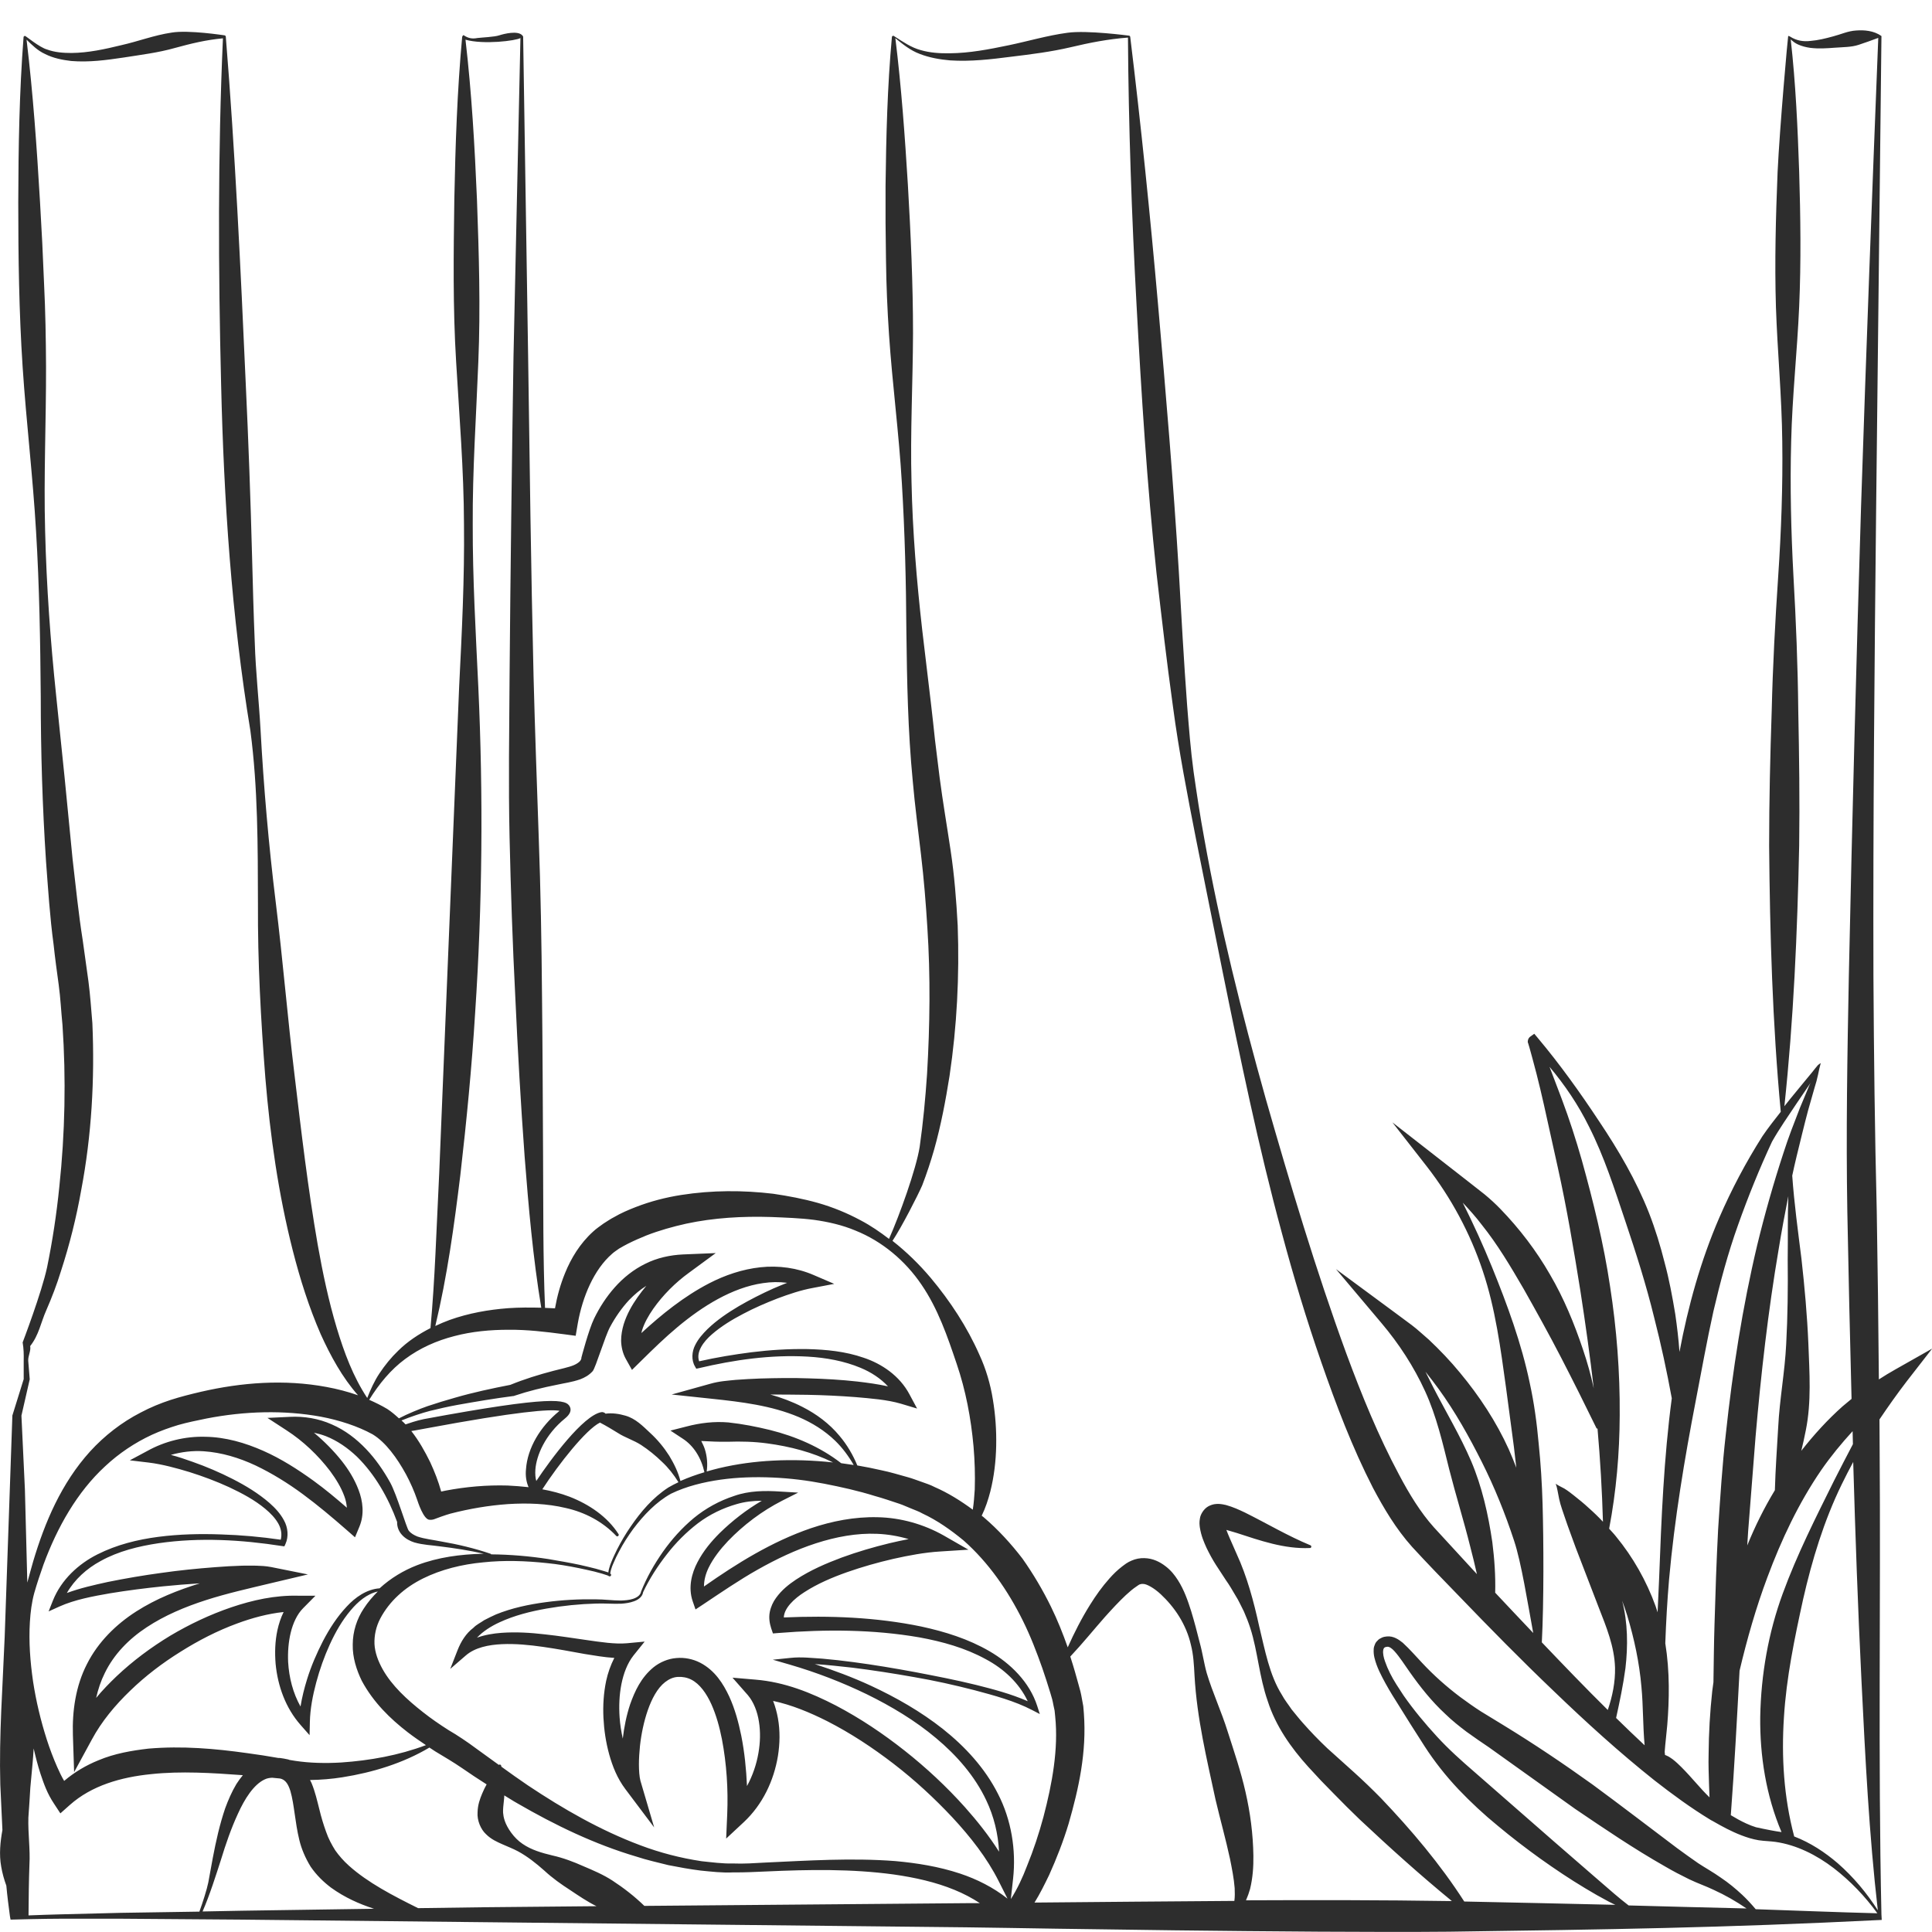 <?xml version="1.0" encoding="utf-8"?>
<!-- Generator: Adobe Illustrator 24.1.2, SVG Export Plug-In . SVG Version: 6.00 Build 0)  -->
<svg version="1.1" id="Layer_1" xmlns="http://www.w3.org/2000/svg" xmlns:xlink="http://www.w3.org/1999/xlink" x="0px" y="0px"
	 viewBox="0 0 128 128" style="enable-background:new 0 0 128 128;" xml:space="preserve">
<style type="text/css">
	.st0{fill:#2D2D2D;}
</style>
<path class="st0" d="M124.48,91.39c-0.03-3.71-0.08-7.42-0.14-11.13c-0.13-5.18-0.19-10.35-0.22-15.54
	c-0.03-10.37,0.07-20.75,0.18-31.12c0,0,0.35-31.14,0.35-31.14c0-0.04,0.01-0.06-0.01-0.08c-0.5-0.35-1.13-0.4-1.66-0.36
	c-0.55,0.03-1.02,0.26-1.53,0.39c-0.51,0.14-1,0.26-1.49,0.3c-0.48,0.06-0.93-0.01-1.37-0.29c0,0-0.03-0.02-0.04-0.02
	c-0.01,0-0.01-0.01-0.02-0.01c-0.02-0.01-0.05-0.01-0.06,0.01c-0.02,0.02-0.56,6.03-0.7,9c-0.12,2.97-0.2,5.95-0.11,8.93
	c0.1,2.98,0.39,5.95,0.42,8.93c0.04,2.98-0.07,5.95-0.27,8.92c-0.2,2.97-0.36,5.95-0.43,8.92c-0.1,2.97-0.17,5.95-0.17,8.93
	c0.05,5.87,0.22,11.75,0.77,17.63c-0.41,0.52-0.82,1.04-1.21,1.61c-1.11,1.75-2.05,3.53-2.87,5.42c-1.23,2.85-2.06,5.85-2.63,8.88
	c-0.06-0.84-0.16-1.68-0.28-2.51c-0.19-1.14-0.4-2.28-0.7-3.39c-0.28-1.12-0.62-2.23-1.04-3.31c-0.85-2.16-2.03-4.17-3.31-6.08
	c-1.27-1.92-2.6-3.78-4.08-5.54l-0.21-0.25l-0.28,0.2c-0.05,0.04-0.12,0.12-0.14,0.23c-0.03,0.09,0.01,0.22,0.01,0.19l0.01,0.02
	l0.01,0.04l0.02,0.07l0.04,0.13l0.07,0.25l0.14,0.51l0.27,1.02c0.17,0.68,0.34,1.37,0.49,2.05l0.91,4.11
	c0.61,2.74,1.07,5.5,1.51,8.25c0.33,2.13,0.63,4.27,0.88,6.42c-0.19-0.88-0.43-1.74-0.72-2.59c-0.57-1.7-1.26-3.38-2.18-4.95
	c-0.9-1.57-2.02-3.04-3.3-4.36c-0.32-0.33-0.66-0.64-1.02-0.94l-1.07-0.84l-2.09-1.63l-2.96-2.31l2.28,2.92
	c1.61,2.07,2.88,4.43,3.71,6.93c0.84,2.51,1.18,5.14,1.54,7.74l0.52,3.91l0.16,1.38c-0.16-0.41-0.32-0.82-0.5-1.22
	c-0.83-1.83-1.95-3.53-3.23-5.07c-0.64-0.78-1.33-1.5-2.06-2.19c-0.38-0.32-0.74-0.67-1.14-0.97l-1.2-0.89l-3.82-2.82l3.01,3.57
	c1.16,1.37,2.15,2.89,2.9,4.53c0.75,1.64,1.16,3.42,1.59,5.15c0.44,1.73,0.97,3.42,1.4,5.15c0.16,0.6,0.3,1.2,0.44,1.81L95,101.19
	c-0.89-0.99-1.64-2.22-2.31-3.49c-1.36-2.54-2.47-5.26-3.49-8.02c-2.02-5.52-3.71-11.19-5.34-16.88c-1.6-5.7-3.04-11.45-4.08-17.28
	c-0.27-1.45-0.49-2.92-0.7-4.38c-0.2-1.46-0.31-2.93-0.43-4.41c-0.22-2.95-0.38-5.91-0.55-8.87c-0.36-5.91-0.86-11.82-1.38-17.72
	c-0.52-5.9-1.12-11.8-1.84-17.7c-0.01-0.05-0.05-0.08-0.09-0.08c-0.03,0-2.76-0.37-4.06-0.19c-1.34,0.18-2.61,0.56-3.91,0.83
	c-1.3,0.27-2.59,0.52-3.9,0.53c-0.65,0.01-1.3-0.03-1.92-0.21c-0.63-0.17-1.16-0.54-1.74-0.91c-0.01-0.01-0.04-0.03-0.07-0.04
	c-0.05,0-0.1,0.03-0.1,0.09c-0.3,3.29-0.38,6.57-0.42,9.86c-0.01,1.64,0,3.28,0.03,4.93c0.02,1.64,0.09,3.28,0.2,4.92
	c0.22,3.28,0.66,6.55,0.85,9.82c0.2,3.28,0.28,6.56,0.3,9.85c0.04,3.29,0.1,6.58,0.42,9.88c0.14,1.64,0.37,3.33,0.55,4.91
	c0.19,1.6,0.32,3.21,0.42,4.82c0.21,3.22,0.17,6.46-0.02,9.7c-0.11,1.62-0.26,3.23-0.49,4.84c-0.24,1.49-1.33,4.51-2.03,6.09
	c-0.59-0.45-1.21-0.88-1.88-1.23c-0.89-0.48-1.84-0.87-2.82-1.15c-0.99-0.28-1.96-0.46-2.97-0.61c-2-0.24-4.06-0.24-6.1,0.08
	c-1.02,0.16-2.03,0.42-3.01,0.8c-0.49,0.19-0.98,0.4-1.44,0.67c-0.24,0.12-0.46,0.28-0.69,0.42c-0.23,0.17-0.49,0.34-0.7,0.54
	c-0.87,0.79-1.46,1.77-1.86,2.76c-0.31,0.76-0.52,1.53-0.66,2.32c-0.22-0.01-0.44-0.02-0.66-0.03c-0.14-3.35-0.11-6.7-0.13-10.05
	c-0.02-3.53-0.03-7.06-0.07-10.59c-0.03-3.53-0.09-7.06-0.22-10.6c-0.12-3.52-0.25-7.04-0.34-10.58
	c-0.17-7.06-0.26-14.13-0.36-21.19l-0.33-21.2c0-0.04-0.06-0.1-0.06-0.1c-0.3-0.33-1.21-0.1-1.52,0c-0.32,0.11-1.15,0.14-1.46,0.18
	c-0.31,0.06-0.58,0.03-0.89-0.18c-0.02-0.01-0.04-0.01-0.05,0c-0.01,0.01-0.05,0.07-0.06,0.1c-0.33,3.59-0.45,7.18-0.52,10.77
	c-0.05,3.59-0.1,7.18,0.12,10.76c0.21,3.59,0.51,7.17,0.52,10.76c0.04,3.59-0.14,7.18-0.32,10.76l-0.88,21.47l-0.44,10.74
	l-0.25,5.37c-0.08,1.64-0.18,3.29-0.33,4.92c-0.78,0.4-1.51,0.88-2.13,1.49c-0.48,0.46-0.89,0.97-1.25,1.51
	c-0.34,0.51-0.59,1.07-0.81,1.63c-0.94-1.42-1.53-3.02-2.02-4.64c-0.54-1.8-0.93-3.65-1.26-5.51c-0.65-3.73-1.09-7.5-1.54-11.28
	c-0.46-3.78-0.77-7.59-1.24-11.4c-0.47-3.81-0.8-7.63-1.01-11.47c-0.11-1.94-0.32-3.81-0.38-5.73c-0.08-1.91-0.13-3.82-0.18-5.73
	c-0.1-3.82-0.24-7.65-0.42-11.47c-0.34-7.65-0.7-15.3-1.32-22.96c0-0.05-0.04-0.08-0.09-0.09c-0.02,0-2.39-0.37-3.5-0.18
	c-1.15,0.17-2.21,0.58-3.32,0.83c-1.11,0.27-2.2,0.51-3.31,0.52c-0.55,0-1.11-0.04-1.62-0.23C2.61,3.14,1.71,2.38,1.66,2.38
	c-0.05,0-0.1,0.03-0.1,0.09C1.28,6.11,1.22,9.76,1.21,13.4c0,3.64,0.05,7.28,0.29,10.92c0.24,3.64,0.68,7.26,0.89,10.9
	c0.22,3.63,0.28,7.27,0.31,10.92c0,3.65,0.11,7.29,0.35,10.94c0.14,1.83,0.25,3.65,0.5,5.49c0.1,0.94,0.22,1.8,0.34,2.68
	c0.12,0.88,0.16,1.77,0.25,2.66c0.24,3.56,0.17,7.15-0.21,10.72c-0.18,1.79-0.45,3.57-0.81,5.33c-0.36,1.68-1.62,4.98-1.62,4.98
	c0.07,0.4,0.08,0.8,0.07,1.21l0,1.22l-0.75,2.41l-0.17,4.89l-0.34,9.78c-0.13,3.26-0.38,6.52-0.29,9.78c0.05,1,0.09,2.01,0.14,3.01
	c-0.14,0.79-0.23,1.61-0.08,2.43c0.07,0.42,0.19,0.85,0.34,1.26c0.06,0.68,0.15,1.36,0.24,2.04c0.02,0.12,0.04,0.21,0.04,0.21
	c0.21-0.01,2.36-0.06,3.33-0.06l4,0l8,0.06l16,0.17l31.99,0.34c0.92,0.01,1.84,0.03,2.76,0.04c0,0,19.64,0.34,29.23,0.25
	c10.66-0.15,17.99-0.25,28.66-0.78c0,0-0.01-0.14-0.02-0.36c-0.23-10.33-0.04-20.68-0.12-31.02c0-0.59-0.01-1.18-0.01-1.78
	c0.58-0.86,1.18-1.71,1.81-2.53l1.68-2.16l0,0l0,0l-2.44,1.38C125.19,90.94,124.84,91.16,124.48,91.39z M119.2,56.02
	c0.04-2.97,0-5.95-0.06-8.93c-0.03-2.98-0.15-5.95-0.32-8.93c-0.16-2.98-0.23-5.95-0.15-8.93c0.07-2.97,0.4-5.95,0.53-8.92
	c0.13-2.97,0.09-5.95,0-8.93c-0.1-2.92-0.23-5.84-0.56-8.77c0.14,0.13,0.29,0.25,0.47,0.33c0.26,0.12,0.54,0.19,0.82,0.23
	c0.56,0.07,1.11,0.03,1.64-0.01c0.53-0.04,1.09-0.03,1.57-0.19c0.44-0.14,0.83-0.29,1.3-0.46c-0.41,10.34-0.8,20.69-1.14,31.04
	c-0.32,10.37-0.59,20.75-0.81,31.13c-0.1,5.19-0.19,10.39-0.1,15.59c0.08,4.14,0.17,8.27,0.28,12.41c-0.2,0.16-0.39,0.32-0.59,0.49
	c-1,0.89-1.91,1.89-2.74,2.95c0.11-0.45,0.21-0.9,0.3-1.36c0.38-1.89,0.24-3.82,0.17-5.72c-0.08-1.9-0.25-3.78-0.46-5.65
	c-0.23-1.84-0.48-3.66-0.61-5.5c0.09-0.43,0.19-0.86,0.29-1.28c0.25-1.01,0.49-2.03,0.76-3.04l0.43-1.51
	c0.09-0.27,0.17-0.58,0.23-0.86c0.06-0.28,0.11-0.53,0.18-0.77c-0.05,0.04-0.13,0.08-0.2,0.15c-0.07,0.08-0.11,0.14-0.15,0.18
	l-0.23,0.29l-0.48,0.58l-0.96,1.17c-0.13,0.16-0.26,0.33-0.39,0.49C118.83,67.55,119.08,61.79,119.2,56.02z M118.03,121.38
	c-0.24-0.03-0.49-0.08-0.72-0.12c-0.32-0.06-0.65-0.13-0.97-0.2c-0.22-0.07-0.44-0.15-0.65-0.25c-0.35-0.16-0.69-0.35-1.02-0.55
	c0.24-3.19,0.41-6.39,0.58-9.57c0.5-2.11,1.09-4.18,1.84-6.18c0.93-2.5,2.07-4.92,3.57-7.11c0.63-0.91,1.33-1.76,2.08-2.58
	c0.01,0.29,0.01,0.57,0.02,0.86c-0.42,0.8-0.84,1.61-1.25,2.42c-1.21,2.44-2.45,4.88-3.4,7.48c-0.95,2.59-1.44,5.37-1.49,8.16
	C116.59,116.33,117.01,118.98,118.03,121.38z M115.76,102.39c0.02-0.31,0.04-0.63,0.06-0.95l0.49-6.25
	c0.36-4.16,0.83-8.31,1.53-12.42c0.19-1.18,0.41-2.35,0.64-3.52c-0.05,1.41-0.02,2.81-0.04,4.21c0.02,1.87,0,3.74-0.1,5.59
	c-0.09,1.85-0.44,3.67-0.53,5.5c-0.08,1.38-0.18,2.76-0.22,4.18C116.88,99.9,116.27,101.13,115.76,102.39z M112.36,92.74
	c0.38-1.97,0.73-3.93,1.16-5.87c0.45-1.93,0.96-3.84,1.63-5.71c0.66-1.86,1.42-3.74,2.25-5.52c0.48-0.85,1.06-1.68,1.62-2.52
	l0.85-1.25l0.08-0.13c-0.03,0.06-0.06,0.13-0.09,0.2l-0.61,1.46c-0.38,0.98-0.77,1.97-1.09,2.98c-0.66,2.01-1.24,4.05-1.74,6.11
	c-0.98,4.12-1.63,8.32-2.08,12.52c-0.24,2.1-0.37,4.21-0.51,6.31c-0.11,2.11-0.18,4.21-0.24,6.32c-0.04,1.27-0.05,2.54-0.07,3.81
	c-0.02,0.2-0.06,0.39-0.08,0.59c-0.15,1.39-0.23,2.78-0.24,4.17c-0.02,0.69,0.01,1.39,0.03,2.08l0.03,0.79
	c-0.3-0.29-0.6-0.62-0.89-0.95c-0.31-0.35-0.63-0.71-0.98-1.06c-0.18-0.18-0.36-0.35-0.58-0.52c-0.12-0.08-0.23-0.17-0.4-0.24
	c-0.03-0.01-0.06-0.02-0.1-0.04l-0.02-0.21c0.04-0.58,0.12-1.17,0.17-1.77c0.07-0.85,0.11-1.73,0.1-2.61
	c-0.01-0.93-0.08-1.88-0.23-2.81c0.05-1.41,0.13-2.82,0.25-4.23C110.94,100.64,111.6,96.67,112.36,92.74z M104.8,76.87
	c-0.39-1.37-0.83-2.73-1.33-4.06l-0.76-2l-0.05-0.13c1.02,1.21,1.91,2.53,2.61,3.95c1.02,2.01,1.7,4.16,2.41,6.27
	c0.71,2.11,1.39,4.24,1.92,6.42c0.45,1.75,0.83,3.52,1.16,5.32c-0.53,3.98-0.69,7.99-0.84,11.97l-0.1,2.21
	c-0.04-0.13-0.08-0.26-0.13-0.4c-0.61-1.69-1.51-3.27-2.63-4.63c-0.14-0.18-0.3-0.34-0.45-0.51c0.47-2.47,0.69-4.99,0.7-7.51
	c0.02-2.86-0.2-5.72-0.64-8.55C106.25,82.39,105.56,79.61,104.8,76.87z M107.47,106.05c0.12,0.33,0.24,0.66,0.34,0.99
	c0.46,1.53,0.8,3.1,0.94,4.73c0.12,1.25,0.09,2.52,0.21,3.86c-0.64-0.6-1.27-1.2-1.89-1.81c0.24-1.09,0.47-2.18,0.62-3.3
	C107.86,109.06,107.85,107.5,107.47,106.05z M98.85,83.95c-0.59-1.45-1.24-2.87-1.94-4.27c0.45,0.48,0.88,0.96,1.25,1.45
	c1.06,1.32,1.93,2.79,2.79,4.27c0.84,1.49,1.68,3,2.48,4.55c0.79,1.53,1.6,3.15,2.35,4.69l0.06,0.01c0.18,2.04,0.3,4.1,0.36,6.17
	c-0.3-0.32-0.62-0.63-0.95-0.92c-0.32-0.3-0.66-0.57-1-0.84c-0.15-0.12-0.38-0.3-0.61-0.44c-0.24-0.13-0.43-0.21-0.57-0.32
	c0.1,0.26,0.14,0.59,0.23,1.02c0.09,0.42,0.27,0.9,0.37,1.2c0.23,0.69,0.49,1.36,0.73,2.03l1.52,3.95c0.5,1.28,1.04,2.58,1.08,3.99
	c0.02,0.95-0.17,1.89-0.48,2.8c-1.48-1.46-2.93-2.97-4.37-4.48c0.14-2.72,0.12-6.71,0.05-9.16c-0.04-1.34-0.12-2.68-0.26-4.02
	c-0.12-1.34-0.3-2.68-0.59-4C100.8,88.99,99.86,86.44,98.85,83.95z M97.47,96.81c-0.73-1.7-1.69-3.29-2.52-4.91
	c-0.17-0.34-0.34-0.68-0.51-1.02c0.3,0.38,0.6,0.76,0.88,1.15c1.1,1.52,2.01,3.15,2.85,4.82c0.84,1.67,1.55,3.42,2.14,5.22
	c0.48,1.44,0.9,4.12,1.27,6.12c-0.84-0.89-1.69-1.78-2.52-2.67c0.03-1.12-0.05-2.24-0.19-3.35C98.6,100.33,98.19,98.51,97.47,96.81z
	 M30.5,77.84c0.41-3.57,0.76-7.16,0.98-10.75c0.48-7.17,0.54-14.39,0.21-21.57c-0.17-3.59-0.38-7.18-0.37-10.77
	c-0.02-3.59,0.23-7.18,0.37-10.77c0.15-3.59,0.04-7.18-0.09-10.77c-0.15-3.53-0.35-7.05-0.76-10.58c1.2,0.34,3.35,0.07,3.64-0.11
	l-0.46,21.13c-0.11,7.07-0.2,14.13-0.26,21.2c-0.02,3.53-0.08,7.08,0,10.62c0.08,3.53,0.2,7.06,0.38,10.59
	c0.16,3.53,0.36,7.06,0.62,10.59c0.26,3.33,0.55,6.68,1.1,9.99c-0.73-0.02-1.47-0.02-2.19,0.03c-1.31,0.1-2.62,0.33-3.88,0.78
	c-0.32,0.12-0.64,0.25-0.95,0.4C29.63,84.56,30.09,81.19,30.5,77.84z M26.84,90.04c0.98-0.73,2.09-1.22,3.26-1.52
	c1.17-0.31,2.39-0.42,3.6-0.42c1.23-0.01,2.41,0.13,3.69,0.3l0.75,0.1l0.14-0.82c0.31-1.76,1.07-3.57,2.27-4.61
	c0.15-0.14,0.31-0.23,0.47-0.35c0.19-0.11,0.38-0.22,0.58-0.32c0.4-0.2,0.81-0.38,1.23-0.55c0.85-0.33,1.74-0.58,2.64-0.78
	c1.82-0.39,3.72-0.5,5.62-0.44c0.94,0.04,1.93,0.07,2.85,0.19c0.93,0.13,1.86,0.34,2.74,0.71c1.77,0.71,3.3,2,4.37,3.58
	c1.09,1.59,1.72,3.43,2.33,5.24c0.6,1.76,0.95,3.6,1.12,5.49c0.08,0.94,0.11,1.89,0.08,2.84c-0.03,0.45-0.06,0.89-0.13,1.34
	c-0.79-0.58-1.63-1.11-2.53-1.5c-0.28-0.15-0.58-0.24-0.88-0.35c-0.3-0.1-0.59-0.22-0.89-0.3c-0.58-0.16-1.16-0.34-1.75-0.46
	c-0.53-0.12-1.06-0.23-1.6-0.32c-0.29-0.7-0.68-1.37-1.18-1.96c-0.67-0.81-1.53-1.45-2.46-1.92c-0.68-0.35-1.39-0.61-2.12-0.82
	c0.82,0,1.64,0.01,2.46,0.02c1.06,0.02,2.11,0.07,3.16,0.15c1.03,0.09,2.11,0.17,3.03,0.44l1.07,0.32l-0.51-0.95
	c-0.65-1.22-1.83-2.02-3.04-2.42c-1.21-0.42-2.48-0.54-3.72-0.57c-1.24-0.02-2.48,0.06-3.7,0.21c-1.17,0.15-2.32,0.34-3.47,0.6
	c-0.22-0.62,0.29-1.31,0.85-1.79c0.61-0.53,1.33-0.97,2.06-1.35c0.73-0.39,1.5-0.72,2.27-1.02c0.77-0.29,1.58-0.56,2.35-0.7
	l1.42-0.27l-1.35-0.58c-1.1-0.48-2.34-0.65-3.54-0.52c-1.2,0.13-2.34,0.52-3.39,1.06c-1.68,0.87-3.15,2.06-4.5,3.3
	c0.02-0.06,0.03-0.13,0.05-0.19c0.15-0.48,0.42-0.96,0.74-1.42c0.64-0.91,1.47-1.74,2.37-2.39l1.77-1.3l-2.17,0.09
	c-0.86,0.04-1.73,0.23-2.5,0.62c-0.78,0.38-1.46,0.93-2.02,1.56c-0.56,0.63-1.01,1.33-1.37,2.07c-0.36,0.74-0.84,2.58-0.84,2.58
	c-0.01-0.05,0.01,0.05-0.01,0.08c-0.01,0.04-0.03,0.09-0.07,0.14c-0.08,0.1-0.23,0.2-0.41,0.28c-0.35,0.15-0.88,0.25-1.36,0.38
	c-0.96,0.25-1.93,0.55-2.86,0.93c-1.23,0.24-2.45,0.5-3.66,0.85c-0.61,0.17-1.22,0.36-1.82,0.56c-0.52,0.18-1.33,0.51-1.9,0.81
	c-0.24-0.22-0.48-0.43-0.77-0.62c-0.4-0.24-0.8-0.43-1.2-0.61C25.11,91.69,25.89,90.74,26.84,90.04z M46.7,96.02
	c-0.06-0.19-0.15-0.37-0.24-0.55c0.59,0.03,1.17,0.06,1.75,0.05c0.88-0.03,1.76-0.01,2.63,0.11c1.49,0.2,2.98,0.58,4.35,1.26
	c-1.32-0.14-2.65-0.19-3.97-0.12c-1.2,0.06-2.4,0.22-3.58,0.5c-0.28,0.07-0.55,0.14-0.82,0.22C46.89,97.01,46.85,96.5,46.7,96.02z
	 M51.01,94.74c-0.9-0.22-1.82-0.4-2.75-0.5c-0.93-0.08-1.87,0.03-2.78,0.27l-1.06,0.27l0.82,0.54c0.71,0.46,1.22,1.26,1.43,2.22
	c-0.54,0.16-1.07,0.35-1.59,0.58c-0.15-0.59-0.42-1.14-0.74-1.67c-0.35-0.55-0.77-1.06-1.26-1.51c-0.48-0.45-0.97-0.96-1.65-1.15
	c-0.41-0.12-0.87-0.19-1.31-0.13c-0.07-0.08-0.18-0.12-0.29-0.1c-1.2,0.23-3.32,3.09-4.3,4.56c-0.06-0.21-0.08-0.47-0.06-0.76
	c0.07-0.92,0.63-2.3,1.97-3.39c0.32-0.26,0.43-0.52,0.32-0.76c-0.23-0.5-1.11-0.78-9.68,0.81c-0.46,0.09-1.04,0.29-1.21,0.35
	c-0.08-0.09-0.18-0.18-0.27-0.26c0.58-0.24,1.37-0.5,1.87-0.63c0.61-0.15,1.22-0.29,1.83-0.4c1.23-0.22,2.47-0.43,3.71-0.59l0.03,0
	l0.05-0.02c0.92-0.31,1.87-0.54,2.83-0.73c0.49-0.11,0.95-0.16,1.53-0.36c0.28-0.11,0.57-0.26,0.82-0.54
	c0.2-0.25,0.81-2.3,1.15-2.93c0.35-0.65,0.77-1.25,1.25-1.77c0.35-0.36,0.73-0.69,1.15-0.95c-0.21,0.25-0.4,0.5-0.59,0.77
	c-0.37,0.53-0.7,1.11-0.91,1.78c-0.1,0.34-0.17,0.7-0.17,1.09c0.01,0.39,0.1,0.81,0.3,1.18l0.42,0.75l0.6-0.59
	c0.8-0.79,1.59-1.56,2.43-2.26c0.84-0.7,1.73-1.34,2.67-1.85c0.94-0.51,1.94-0.9,2.98-1.05c0.53-0.08,1.07-0.09,1.6-0.02
	c-0.3,0.12-0.6,0.24-0.9,0.37c-0.78,0.35-1.55,0.74-2.29,1.17c-0.74,0.44-1.46,0.92-2.09,1.53c-0.31,0.31-0.61,0.64-0.82,1.07
	c-0.21,0.41-0.26,0.98,0,1.41l0.08,0.14l0.15-0.03c2.37-0.56,4.81-0.91,7.24-0.77c1.21,0.07,2.41,0.29,3.49,0.74
	c0.7,0.29,1.33,0.7,1.82,1.23c-0.68-0.15-1.35-0.24-2.03-0.32c-1.08-0.12-2.15-0.18-3.22-0.21c-1.07-0.04-2.15-0.02-3.22,0.01
	c-0.54,0.02-1.08,0.05-1.62,0.09c-0.56,0.06-1.06,0.08-1.69,0.26l-2.55,0.71l2.64,0.28c1.99,0.21,3.97,0.45,5.77,1.21
	c0.89,0.38,1.73,0.9,2.43,1.58c0.48,0.47,0.88,1.01,1.22,1.6c-0.28-0.04-0.55-0.08-0.83-0.12C54.35,95.87,52.7,95.16,51.01,94.74z
	 M35.02,98.53c-0.46-0.05-0.93-0.09-1.39-0.11c-1.38-0.04-2.76,0.08-4.12,0.34c-0.09,0.02-0.19,0.04-0.28,0.06
	c-0.19-0.69-0.44-1.32-0.73-1.95c-0.35-0.71-0.74-1.41-1.25-2.06c0.11-0.01,0.34-0.06,0.95-0.17c6.12-1.14,8.25-1.29,8.87-1.17
	c-0.01,0-0.01,0.01-0.02,0.02c-1.27,1.03-2.1,2.46-2.2,3.83C34.8,97.78,34.87,98.19,35.02,98.53z M24.69,95.03
	c0.86,0.52,1.62,1.57,2.21,2.65c0.29,0.54,0.55,1.13,0.74,1.69c0.03,0.08,0.42,1.35,0.84,1.32c0.13,0.01,0.26-0.02,0.37-0.07
	c0.04-0.02,0.7-0.26,1-0.34c1.24-0.32,2.52-0.54,3.81-0.63c1.28-0.08,2.58-0.04,3.83,0.26c1.25,0.28,2.43,0.89,3.34,1.85
	c0.03,0.03,0.08,0.04,0.12,0.01c0.04-0.03,0.06-0.09,0.03-0.13c-0.74-1.16-1.96-1.98-3.25-2.48c-0.58-0.22-1.19-0.38-1.8-0.49
	c1.09-1.68,2.89-3.96,3.82-4.42c0.44,0.23,0.8,0.45,1.19,0.69c0.46,0.3,1.03,0.47,1.53,0.79c0.49,0.32,0.96,0.7,1.39,1.12
	c0.42,0.39,0.78,0.85,1.09,1.35c-0.23,0.11-0.45,0.22-0.67,0.35c-1.03,0.67-1.82,1.6-2.49,2.58c-0.34,0.49-0.64,1-0.91,1.53
	c-0.13,0.27-0.26,0.53-0.37,0.81c-0.06,0.14-0.11,0.28-0.15,0.43c-0.02,0.07-0.04,0.15-0.05,0.23c0,0.02,0,0.03,0,0.05l-0.06-0.02
	l-0.26-0.08l-0.52-0.15c-0.35-0.09-0.69-0.17-1.04-0.25c-0.7-0.15-1.41-0.27-2.11-0.39c-1.25-0.19-2.51-0.3-3.78-0.31
	c-0.01-0.02-0.02-0.04-0.04-0.04c-1.06-0.36-2.15-0.62-3.25-0.81c-0.54-0.11-1.12-0.17-1.59-0.33c-0.23-0.09-0.45-0.22-0.58-0.39
	c-0.14-0.16-0.79-2.39-1.23-3.19c-0.44-0.79-0.96-1.55-1.6-2.22c-0.64-0.67-1.39-1.25-2.27-1.63c-0.87-0.39-1.84-0.55-2.78-0.5
	l-1.48,0.07l1.26,0.82c1.1,0.71,2.1,1.66,2.89,2.7c0.39,0.53,0.73,1.08,0.94,1.66c0.1,0.26,0.15,0.52,0.17,0.77
	c-0.71-0.62-1.43-1.22-2.2-1.78c-1.04-0.75-2.14-1.46-3.34-1.99c-1.2-0.53-2.49-0.91-3.84-0.93c-1.34-0.04-2.7,0.3-3.86,0.95
	L8.6,96.75l1.26,0.15c0.89,0.11,1.81,0.36,2.7,0.63c0.89,0.28,1.77,0.61,2.62,1c0.85,0.4,1.68,0.84,2.39,1.43
	c0.35,0.29,0.67,0.62,0.88,1c0.18,0.33,0.24,0.7,0.15,1.05c-1.31-0.19-2.63-0.31-3.95-0.35c-1.38-0.05-2.77-0.02-4.16,0.16
	c-1.38,0.18-2.76,0.52-4.03,1.16c-1.26,0.63-2.4,1.68-2.95,3.05l-0.29,0.73l0.73-0.33c1.01-0.45,2.19-0.67,3.34-0.87
	c1.16-0.19,2.33-0.34,3.5-0.46c0.82-0.08,1.63-0.15,2.45-0.2c-1.45,0.45-2.88,1.01-4.21,1.86c-1.33,0.85-2.53,2.02-3.27,3.49
	c-0.75,1.46-0.98,3.12-0.93,4.7l0.08,2.46l1.18-2.17c0.64-1.19,1.54-2.27,2.54-3.23c1-0.97,2.13-1.83,3.32-2.57
	c1.19-0.75,2.45-1.4,3.76-1.88c1-0.37,2.04-0.65,3.08-0.76c-0.19,0.39-0.32,0.79-0.41,1.2c-0.16,0.74-0.18,1.5-0.12,2.23
	c0.14,1.47,0.66,2.93,1.66,4.06l0.59,0.67l0.02-0.89c0.02-0.86,0.19-1.74,0.42-2.6c0.23-0.86,0.53-1.71,0.9-2.52
	c0.37-0.81,0.82-1.6,1.39-2.27c0.47-0.56,1.07-1.08,1.79-1.24c-0.34,0.34-0.66,0.71-0.93,1.13c-0.45,0.67-0.73,1.52-0.73,2.38
	c-0.02,0.86,0.25,1.69,0.6,2.41c0.77,1.43,1.88,2.51,3.06,3.42c0.39,0.3,0.79,0.57,1.19,0.84c-1.81,0.68-3.72,1.02-5.62,1.15
	c-1.03,0.06-2.07,0.04-3.05-0.11c-0.12-0.02-0.25-0.04-0.37-0.06c-0.03-0.01-0.05-0.02-0.08-0.03c-0.19-0.04-0.38-0.08-0.56-0.1
	l-0.1,0c-0.68-0.12-1.37-0.23-2.06-0.32c-2.13-0.3-4.31-0.49-6.54-0.3c-1.11,0.13-2.24,0.32-3.31,0.77
	c-0.82,0.33-1.6,0.79-2.28,1.37c-0.17-0.29-0.32-0.6-0.46-0.92c-0.26-0.59-0.49-1.2-0.69-1.82c-0.4-1.25-0.71-2.54-0.91-3.85
	c-0.19-1.31-0.29-2.63-0.21-3.94c0.04-0.65,0.12-1.3,0.29-1.92c0.18-0.63,0.39-1.26,0.61-1.88c0.91-2.47,2.23-4.81,4.09-6.52
	c0.92-0.86,1.97-1.56,3.09-2.08c0.57-0.26,1.15-0.47,1.75-0.65c0.59-0.17,1.24-0.3,1.87-0.43c2.53-0.49,5.12-0.57,7.58-0.12
	C22.47,94.09,23.69,94.48,24.69,95.03z M19.76,105.72c-1.54-0.04-3.02,0.29-4.44,0.77c-1.41,0.48-2.76,1.12-4.04,1.88
	c-1.27,0.77-2.47,1.66-3.56,2.69c-0.47,0.45-0.93,0.92-1.35,1.43c0.13-0.57,0.31-1.12,0.57-1.64c0.6-1.24,1.59-2.26,2.78-3.04
	c1.18-0.78,2.53-1.35,3.93-1.8c1.4-0.45,2.84-0.77,4.3-1.12l2.45-0.58l-2.44-0.49c-0.38-0.07-0.68-0.08-0.99-0.09
	c-0.31-0.01-0.61,0-0.92,0c-0.6,0.02-1.2,0.05-1.8,0.1c-1.19,0.09-2.38,0.21-3.57,0.38c-1.18,0.16-2.36,0.36-3.54,0.6
	c-0.91,0.2-1.81,0.4-2.71,0.73c0.51-0.89,1.31-1.62,2.24-2.12c1.17-0.65,2.51-0.98,3.85-1.18c2.7-0.39,5.47-0.23,8.17,0.19
	l0.15,0.02l0.07-0.15c0.23-0.5,0.16-1.11-0.09-1.56c-0.24-0.46-0.59-0.83-0.96-1.16c-0.75-0.65-1.58-1.15-2.44-1.59
	c-0.86-0.44-1.75-0.82-2.66-1.14c-0.47-0.17-0.95-0.33-1.44-0.46c0.71-0.2,1.45-0.29,2.18-0.24c1.18,0.08,2.34,0.43,3.43,0.94
	c1.09,0.52,2.14,1.17,3.13,1.9c0.99,0.73,1.94,1.53,2.89,2.36l0.57,0.5l0.29-0.7c0.35-0.83,0.22-1.72-0.05-2.43
	c-0.27-0.72-0.67-1.36-1.12-1.93c-0.55-0.69-1.17-1.31-1.84-1.87c0.27,0.06,0.53,0.13,0.79,0.23c0.76,0.3,1.45,0.78,2.06,1.36
	c1.2,1.18,2.08,2.73,2.66,4.32c-0.01,0.35,0.12,0.64,0.33,0.87c0.23,0.25,0.53,0.4,0.81,0.49c0.59,0.17,1.14,0.18,1.69,0.26
	c0.98,0.12,1.96,0.27,2.92,0.49c-0.03,0-0.07,0-0.1,0c-1.44,0.04-2.92,0.22-4.33,0.76c-0.9,0.35-1.75,0.86-2.48,1.53
	c-0.86,0.06-1.62,0.6-2.18,1.21c-0.64,0.68-1.14,1.46-1.57,2.28c-0.42,0.82-0.79,1.67-1.06,2.55c-0.18,0.58-0.33,1.18-0.43,1.79
	c-0.5-0.89-0.76-1.91-0.82-2.94c-0.03-0.66,0.02-1.33,0.17-1.95c0.15-0.62,0.42-1.22,0.82-1.62l0.82-0.83L19.76,105.72z M1.65,98.68
	l-0.23-4.89l0.55-2.41l-0.1-1.22C1.85,89.84,2.06,89.5,2,89.18c0.58-0.73,0.7-1.55,1.07-2.38c0.37-0.85,0.7-1.71,0.97-2.59
	c0.57-1.75,1.02-3.55,1.34-5.36c0.69-3.63,0.9-7.35,0.74-11.06c-0.08-0.93-0.14-1.85-0.26-2.77l-0.38-2.73
	c-0.28-1.76-0.46-3.57-0.67-5.36l-0.53-5.42l-0.56-5.43c-0.38-3.62-0.64-7.25-0.73-10.89c-0.1-3.64,0.07-7.29,0.06-10.92
	c-0.01-1.82-0.04-3.64-0.13-5.46c-0.07-1.82-0.16-3.63-0.27-5.45C2.44,9.78,2.19,6.2,1.76,2.63c0.36,0.35,0.74,0.73,1.23,0.95
	c0.53,0.27,1.13,0.39,1.72,0.46c1.18,0.1,2.35-0.06,3.49-0.23c1.14-0.18,2.29-0.32,3.38-0.63c1.06-0.29,2.07-0.54,3.19-0.64
	c-0.34,7.65-0.31,15.3-0.12,22.94c0.18,7.66,0.69,15.36,1.94,22.94c0.5,3.79,0.49,7.63,0.5,11.47c-0.02,3.84,0.19,7.68,0.49,11.52
	c0.32,3.84,0.86,7.68,1.82,11.45c0.48,1.88,1.07,3.75,1.85,5.54c0.65,1.43,1.42,2.85,2.47,4.04c-0.69-0.24-1.38-0.42-2.09-0.55
	c-2.8-0.52-5.63-0.3-8.32,0.32c-0.68,0.16-1.33,0.32-2.01,0.54c-0.67,0.22-1.33,0.49-1.97,0.83c-1.27,0.65-2.41,1.54-3.36,2.58
	c-1.91,2.11-3,4.7-3.77,7.28c-0.14,0.47-0.26,0.94-0.39,1.41L1.65,98.68z M8.03,126.73l-4,0.1c-0.71,0.02-1.42,0.04-2.14,0.07
	c0.01-1.24,0.02-2.28,0.06-3.36c0.06-1.01-0.1-2.05-0.07-3.12c0.05-0.66,0.09-1.33,0.13-1.99c0.05-0.54,0.1-1.07,0.15-1.62
	c0.03-0.32,0.05-0.65,0.07-0.97c0.13,0.56,0.27,1.12,0.45,1.67c0.22,0.66,0.45,1.32,0.9,1.99l0.42,0.64l0.63-0.56
	c1.44-1.28,3.38-1.84,5.39-2.04c1.97-0.21,4.02-0.08,6.07,0.07c-0.16,0.19-0.3,0.39-0.43,0.59c-0.31,0.52-0.54,1.06-0.74,1.6
	c-0.37,1.09-0.61,2.18-0.82,3.28l-0.3,1.64c-0.09,0.45-0.38,1.36-0.59,1.93L8.03,126.73z M16.02,126.59l-2.6,0.05
	c0.46-1.04,0.92-2.5,1.22-3.43c0.32-1.05,0.68-2.09,1.13-3.06c0.43-0.95,1.03-1.92,1.77-2.26c0.16-0.08,0.32-0.1,0.49-0.11
	l0.52,0.05c0.03,0.01,0.07,0.02,0.11,0.03c0.28,0.11,0.44,0.36,0.58,0.8c0.26,0.9,0.3,2.05,0.59,3.24c0.14,0.59,0.4,1.2,0.75,1.77
	c0.39,0.57,0.86,1.02,1.35,1.39c0.9,0.65,1.86,1.08,2.85,1.4L16.02,126.59z M32.02,126.36l-4.32,0.06
	c-1.69-0.84-3.33-1.69-4.58-2.81c-0.36-0.32-0.67-0.68-0.91-1.02c-0.23-0.37-0.45-0.77-0.61-1.24c-0.17-0.47-0.32-0.96-0.45-1.51
	c-0.14-0.54-0.26-1.1-0.51-1.71l-0.1-0.2c0.73-0.01,1.44-0.07,2.14-0.18c2.02-0.32,4.02-0.93,5.77-1.97
	c0.13,0.08,0.25,0.17,0.38,0.25c0.66,0.4,1.18,0.7,1.78,1.11c0.53,0.37,1.08,0.73,1.63,1.08c-0.11,0.2-0.21,0.4-0.3,0.62
	c-0.14,0.34-0.29,0.73-0.3,1.24c-0.04,0.52,0.21,1.12,0.56,1.44c0.34,0.34,0.73,0.51,1.09,0.67c0.36,0.16,0.7,0.29,1.02,0.46
	c0.63,0.34,1.21,0.8,1.75,1.28c0.54,0.5,1.12,0.91,1.71,1.29c0.57,0.38,1.14,0.77,1.75,1.07L32.02,126.36z M64.02,126.09
	l-21.33,0.18c-0.66-0.64-1.37-1.19-2.12-1.68c-0.6-0.39-1.26-0.67-1.92-0.95c-0.65-0.29-1.33-0.55-2.05-0.71
	c-0.71-0.17-1.4-0.37-1.98-0.77c-0.57-0.38-1.02-1.05-1.18-1.53c-0.08-0.25-0.09-0.35-0.11-0.54c-0.01-0.2,0.02-0.51,0.06-0.85
	c0.01-0.09,0.02-0.19,0.02-0.29c0.29,0.17,0.57,0.36,0.86,0.52c2.5,1.45,5.13,2.72,7.91,3.54c0.69,0.23,1.4,0.38,2.1,0.56
	c0.71,0.14,1.42,0.27,2.14,0.36c0.72,0.07,1.44,0.16,2.17,0.12c0.73,0.01,1.44-0.03,2.15-0.06c2.84-0.13,5.7-0.18,8.48,0.2
	c1.39,0.2,2.76,0.5,4.02,1.02c0.59,0.24,1.16,0.54,1.68,0.88C64.62,126.09,64.32,126.09,64.02,126.09z M66.97,125.82l0.15-1.35
	c0.21-1.92-0.12-3.91-1-5.62c-0.87-1.72-2.19-3.14-3.65-4.3c-1.47-1.16-3.1-2.09-4.78-2.87c-1.21-0.56-2.45-1.02-3.71-1.43
	c0.83,0.05,1.68,0.15,2.51,0.24c1.36,0.17,2.71,0.38,4.06,0.62c1.35,0.23,2.69,0.53,4.01,0.87c1.31,0.35,2.66,0.71,3.83,1.32
	l0.5,0.26l-0.17-0.53c-0.51-1.59-1.77-2.82-3.16-3.63c-1.41-0.82-2.96-1.3-4.53-1.64c-3-0.62-6.06-0.73-9.1-0.6
	c0.02-0.61,0.66-1.23,1.37-1.68c0.85-0.55,1.83-0.97,2.82-1.32c1-0.35,2.02-0.64,3.06-0.88c1.03-0.23,2.09-0.43,3.11-0.49l1.87-0.12
	l-1.62-0.93c-1.34-0.76-2.87-1.19-4.39-1.22c-1.53-0.04-3.03,0.26-4.43,0.73c-2.59,0.89-4.9,2.33-7.08,3.86
	c0-0.41,0.11-0.84,0.31-1.25c0.31-0.63,0.77-1.22,1.28-1.76c1.03-1.07,2.25-1.99,3.58-2.67l1.07-0.54l-1.17-0.07
	c-1.03-0.07-2.09-0.06-3.07,0.29c-0.98,0.32-1.89,0.82-2.68,1.47c-0.78,0.65-1.46,1.41-2.04,2.23c-0.58,0.83-1.07,1.69-1.45,2.64
	c-0.04,0.25-0.29,0.4-0.54,0.48c-0.25,0.08-0.52,0.1-0.79,0.11c-0.54,0-1.1-0.08-1.66-0.08c-1.11-0.02-2.23,0.04-3.34,0.19
	c-1.11,0.15-2.22,0.38-3.28,0.81c-0.26,0.12-0.52,0.24-0.78,0.38c-0.24,0.17-0.51,0.29-0.72,0.51c-0.48,0.36-0.82,0.9-1.05,1.49
	l-0.48,1.23l1.03-0.89c0.61-0.53,1.51-0.71,2.4-0.75c0.89-0.04,1.81,0.05,2.72,0.18c0.91,0.13,1.82,0.3,2.75,0.47
	c0.65,0.1,1.28,0.22,1.97,0.26c-0.25,0.49-0.43,1.01-0.54,1.52c-0.17,0.81-0.22,1.64-0.18,2.45c0.04,0.81,0.16,1.62,0.38,2.42
	c0.22,0.79,0.53,1.58,1.07,2.3l1.91,2.54l-0.91-3.09c-0.07-0.25-0.1-0.7-0.1-1.09c0-0.4,0.03-0.81,0.07-1.22
	c0.09-0.81,0.26-1.62,0.52-2.37c0.26-0.74,0.63-1.46,1.15-1.86c0.26-0.2,0.53-0.32,0.83-0.34c0.31-0.02,0.63,0.04,0.9,0.18
	c0.56,0.28,1.01,0.92,1.33,1.63c0.32,0.71,0.54,1.51,0.7,2.32c0.31,1.62,0.42,3.32,0.35,4.97l-0.07,1.61l1.17-1.09
	c1.25-1.17,1.99-2.75,2.26-4.38c0.13-0.82,0.15-1.66,0-2.5c-0.07-0.38-0.17-0.77-0.32-1.15c1.22,0.26,2.43,0.76,3.58,1.34
	c1.55,0.79,3.02,1.76,4.41,2.83c1.39,1.07,2.69,2.27,3.89,3.55c1.19,1.28,2.29,2.68,3.06,4.21l0.59,1.17
	c-0.95-0.75-2.03-1.29-3.14-1.66c-1.42-0.47-2.87-0.7-4.31-0.83c-2.89-0.22-5.76-0.03-8.61,0.1c-0.71,0.04-1.43,0.09-2.12,0.06
	c-0.7,0.02-1.4-0.08-2.09-0.15c-1.39-0.21-2.75-0.56-4.07-1.06c-2.64-0.99-5.09-2.4-7.43-3.96c-0.59-0.4-1.18-0.82-1.76-1.24
	c-0.01-0.03-0.01-0.06-0.02-0.08c-0.01-0.02-0.02-0.04-0.04-0.05c-0.04-0.02-0.08-0.02-0.11,0.01c-0.5-0.36-1.01-0.73-1.52-1.1
	c-0.56-0.42-1.25-0.88-1.82-1.21c-0.58-0.37-1.15-0.76-1.68-1.18c-1.06-0.83-2.07-1.76-2.68-2.85c-0.3-0.54-0.51-1.1-0.54-1.67
	c-0.02-0.57,0.1-1.15,0.39-1.7c0.29-0.55,0.7-1.08,1.18-1.52c0.48-0.45,1.04-0.82,1.64-1.12c1.21-0.6,2.59-0.94,3.99-1.07
	c1.4-0.15,2.82-0.1,4.23,0.05c0.71,0.07,1.41,0.19,2.1,0.33c0.35,0.07,0.69,0.15,1.04,0.23l0.51,0.14l0.25,0.08l0.12,0.04l0.04,0.02
	c0.02,0.02,0.05,0.03,0.09,0.04c0.08,0,0.14-0.1,0.07-0.16c-0.02-0.02-0.03-0.02-0.03-0.02c0-0.02,0.01-0.06,0.01-0.09
	c0.01-0.07,0.03-0.13,0.05-0.2c0.04-0.14,0.09-0.27,0.15-0.4c0.11-0.27,0.24-0.53,0.38-0.79c0.27-0.52,0.59-1.01,0.93-1.48
	c0.7-0.93,1.52-1.79,2.51-2.34c1.01-0.49,2.16-0.77,3.29-0.93c1.14-0.16,2.3-0.19,3.44-0.14c1.15,0.05,2.29,0.19,3.42,0.41
	c1.13,0.22,2.25,0.47,3.34,0.81c0.55,0.15,1.09,0.34,1.64,0.52c0.27,0.09,0.51,0.21,0.77,0.31c0.25,0.11,0.51,0.19,0.75,0.33
	c0.99,0.46,1.89,1.1,2.73,1.79c1.64,1.45,2.93,3.3,3.93,5.32c0.5,1.01,0.91,2.07,1.29,3.15c0.19,0.54,0.36,1.09,0.53,1.64l0.12,0.41
	c0.04,0.13,0.05,0.25,0.08,0.38l0.08,0.37l0.04,0.4c0.22,2.14-0.2,4.45-0.78,6.65c-0.3,1.11-0.66,2.2-1.09,3.25
	C67.76,124.37,67.4,125.15,66.97,125.82z M49.55,112.31c0.38,0.45,0.63,1.09,0.73,1.75c0.11,0.67,0.09,1.38-0.03,2.07
	c-0.13,0.77-0.39,1.52-0.76,2.2c-0.05-1.12-0.16-2.23-0.38-3.34c-0.18-0.87-0.41-1.75-0.8-2.6c-0.39-0.83-0.94-1.72-1.92-2.23
	c-0.49-0.25-1.04-0.36-1.58-0.31c-0.55,0.04-1.1,0.28-1.51,0.61c-0.83,0.68-1.24,1.58-1.55,2.45c-0.25,0.75-0.4,1.52-0.49,2.28
	c-0.1-0.47-0.18-0.94-0.21-1.42c-0.05-0.74-0.02-1.48,0.12-2.19c0.14-0.7,0.39-1.38,0.8-1.9l0.74-0.92l-1.18,0.11
	c-0.78,0.07-1.74-0.08-2.65-0.21c-0.92-0.13-1.85-0.28-2.79-0.38c-0.94-0.11-1.9-0.17-2.87-0.1c-0.53,0.04-1.09,0.13-1.62,0.32
	c0.4-0.42,0.93-0.76,1.5-1.02c0.97-0.45,2.04-0.72,3.12-0.91c1.08-0.19,2.18-0.3,3.28-0.33c0.55-0.02,1.09,0.03,1.66,0.01
	c0.28-0.02,0.57-0.06,0.84-0.16c0.26-0.09,0.56-0.28,0.61-0.61c0.41-0.87,0.96-1.72,1.56-2.49c0.6-0.78,1.3-1.48,2.07-2.07
	c0.78-0.59,1.66-1.01,2.57-1.27c0.54-0.16,1.1-0.22,1.66-0.22c-1.01,0.59-1.94,1.31-2.79,2.14c-0.56,0.56-1.08,1.18-1.47,1.93
	c-0.38,0.72-0.63,1.66-0.32,2.58l0.19,0.55l0.5-0.33c1.2-0.8,2.38-1.61,3.62-2.31c1.24-0.7,2.52-1.31,3.85-1.74
	c1.33-0.43,2.71-0.69,4.07-0.63c0.71,0.03,1.41,0.15,2.08,0.35c-0.42,0.08-0.84,0.17-1.26,0.27c-1.07,0.26-2.13,0.57-3.17,0.95
	c-1.04,0.39-2.07,0.83-3.03,1.46c-0.48,0.32-0.95,0.69-1.33,1.22c-0.19,0.26-0.34,0.58-0.41,0.93c-0.07,0.36-0.02,0.73,0.09,1.07
	l0.12,0.35l0.37-0.03c3.11-0.25,6.27-0.24,9.33,0.29c1.53,0.28,3.04,0.7,4.39,1.44c1.19,0.63,2.22,1.58,2.79,2.79
	c-1.12-0.49-2.27-0.79-3.42-1.08c-1.34-0.33-2.69-0.59-4.05-0.85c-1.35-0.25-2.71-0.48-4.08-0.66c-0.68-0.09-1.37-0.17-2.06-0.23
	c-0.7-0.04-1.37-0.13-2.11-0.05l-1.17,0.12l1.14,0.33c1.75,0.51,3.46,1.17,5.09,1.96c1.63,0.8,3.2,1.74,4.58,2.9
	c1.38,1.15,2.58,2.53,3.33,4.12c0.51,1.07,0.79,2.23,0.85,3.41c-0.67-1.06-1.45-2.04-2.27-2.96c-1.22-1.36-2.55-2.6-3.98-3.73
	c-1.43-1.13-2.95-2.15-4.57-3c-1.63-0.84-3.37-1.55-5.32-1.71l-1.52-0.13L49.55,112.31z M81.78,125.94
	c-4.41,0.03-8.82,0.07-13.24,0.11c0.37-0.6,0.67-1.21,0.97-1.83c0.5-1.11,0.94-2.24,1.29-3.4c0.67-2.33,1.2-4.72,1.01-7.3
	l-0.04-0.48l-0.09-0.49c-0.03-0.16-0.06-0.34-0.1-0.49l-0.12-0.44c-0.16-0.58-0.32-1.16-0.51-1.74c-0.01-0.04-0.03-0.09-0.04-0.13
	c0.82-0.87,1.55-1.78,2.31-2.64c0.45-0.5,0.9-0.99,1.37-1.43c0.23-0.21,0.47-0.42,0.7-0.57c0.05-0.03,0.12-0.09,0.16-0.11
	c0.04-0.02,0.07-0.04,0.1-0.04c0.06-0.02,0.12-0.03,0.18-0.02c0.23-0.01,0.73,0.27,1.17,0.68c0.44,0.41,0.88,0.92,1.23,1.49
	c0.35,0.57,0.62,1.2,0.77,1.86c0.17,0.67,0.2,1.3,0.24,2.04c0.16,2.86,0.82,5.55,1.39,8.21c0.31,1.32,0.68,2.63,0.96,3.93
	c0.13,0.65,0.26,1.3,0.31,1.94C81.81,125.37,81.82,125.66,81.78,125.94z M107.9,126.24c-0.33-0.25-0.65-0.52-0.97-0.79l-1.33-1.15
	l-2.65-2.3l-5.25-4.59c-0.88-0.76-1.72-1.51-2.5-2.36c-0.79-0.86-1.54-1.76-2.21-2.72c-0.32-0.49-0.65-0.97-0.9-1.48
	c-0.13-0.26-0.24-0.52-0.33-0.78c-0.09-0.25-0.15-0.53-0.12-0.73c0.03-0.19,0.11-0.22,0.28-0.24c0.14,0,0.3,0.11,0.47,0.3
	c0.35,0.39,0.67,0.9,1.01,1.38c0.69,0.98,1.46,1.95,2.36,2.78c0.44,0.43,0.92,0.81,1.41,1.18l0.75,0.53l0.72,0.49l5.71,4.08
	c1.95,1.32,3.89,2.64,5.97,3.82c0.51,0.3,1.05,0.58,1.6,0.85c0.59,0.28,1.1,0.45,1.62,0.7c0.75,0.34,1.48,0.76,2.17,1.23
	C113.1,126.38,110.5,126.31,107.9,126.24z M116.32,126.49c-0.28-0.33-0.57-0.65-0.89-0.95c-0.44-0.41-0.91-0.8-1.42-1.14
	c-0.49-0.35-1.05-0.66-1.49-0.95c-0.47-0.32-0.93-0.66-1.4-1c-1.86-1.4-3.72-2.83-5.61-4.22c-1.91-1.37-3.87-2.69-5.9-3.93
	l-1.49-0.91c-0.47-0.3-0.93-0.63-1.38-0.96c-0.9-0.68-1.75-1.43-2.54-2.28c-0.4-0.42-0.78-0.87-1.26-1.31
	c-0.25-0.2-0.61-0.47-1.07-0.42c-0.11,0.01-0.22,0.03-0.32,0.08c-0.1,0.05-0.2,0.09-0.28,0.19c-0.09,0.08-0.16,0.18-0.19,0.29
	c-0.05,0.11-0.07,0.21-0.07,0.31c-0.02,0.4,0.09,0.7,0.19,1c0.11,0.3,0.24,0.57,0.38,0.84c0.28,0.54,0.58,1.05,0.9,1.55
	c0.62,1.01,1.26,2.01,1.9,3.01c0.65,1.01,1.42,1.98,2.24,2.85c0.83,0.87,1.7,1.68,2.62,2.43c0.91,0.76,1.85,1.48,2.81,2.17
	c0.97,0.69,1.95,1.35,2.97,1.96c0.51,0.31,1.02,0.6,1.55,0.88c0.15,0.08,0.3,0.15,0.45,0.22c-3.34-0.08-6.68-0.15-10.01-0.22
	c-1.6-2.49-3.5-4.73-5.52-6.85c-0.57-0.58-1.16-1.15-1.77-1.7l-1.79-1.61c-0.57-0.54-1.11-1.1-1.62-1.68
	c-0.26-0.29-0.49-0.59-0.74-0.89c-0.21-0.32-0.46-0.62-0.64-0.96c-0.83-1.32-1.12-2.96-1.51-4.56c-0.35-1.6-0.8-3.29-1.49-4.78
	l-0.47-1.07c-0.07-0.17-0.15-0.35-0.21-0.52c0.22,0.06,0.45,0.13,0.68,0.2c1.51,0.49,3.16,1.08,4.86,1c0.04,0,0.07-0.02,0.08-0.06
	c0.02-0.05,0-0.1-0.05-0.12c-1.52-0.63-2.85-1.43-4.34-2.17c-0.38-0.18-0.76-0.36-1.26-0.5c-0.14-0.03-0.27-0.06-0.45-0.07
	c-0.17-0.01-0.42,0-0.72,0.16c-0.32,0.18-0.52,0.56-0.55,0.79c-0.05,0.26-0.03,0.41-0.01,0.59c0.09,0.58,0.27,0.98,0.45,1.38
	c0.19,0.39,0.39,0.76,0.62,1.12l0.66,1.01c0.23,0.32,0.43,0.67,0.63,1.01c0.22,0.34,0.37,0.7,0.56,1.06
	c0.16,0.37,0.31,0.74,0.43,1.12c0.49,1.53,0.58,3.19,1.15,4.82c0.53,1.66,1.55,3.1,2.67,4.34l0.86,0.93l0.85,0.87
	c0.56,0.58,1.14,1.15,1.72,1.71c1.97,1.85,3.98,3.66,6.1,5.4c-0.05,0-0.11,0-0.16,0c-4.49-0.07-8.99-0.07-13.48-0.05
	c0.11-0.25,0.2-0.5,0.27-0.75c0.18-0.74,0.23-1.48,0.22-2.2c-0.02-1.45-0.21-2.86-0.52-4.22c-0.31-1.37-0.76-2.69-1.18-4
	c-0.41-1.32-1-2.58-1.39-3.88c-0.18-0.63-0.28-1.37-0.47-2.04c-0.17-0.68-0.35-1.37-0.56-2.06c-0.22-0.69-0.46-1.4-0.88-2.06
	c-0.21-0.33-0.47-0.66-0.83-0.93c-0.35-0.27-0.82-0.52-1.4-0.53c-0.28-0.01-0.58,0.05-0.83,0.16c-0.13,0.05-0.25,0.12-0.36,0.19
	c-0.11,0.07-0.17,0.13-0.26,0.19c-0.33,0.25-0.6,0.52-0.85,0.8c-0.5,0.56-0.91,1.14-1.29,1.75c-0.57,0.91-1.05,1.86-1.48,2.82
	c-0.32-0.91-0.68-1.81-1.11-2.69c-0.54-1.1-1.17-2.17-1.89-3.19c-0.76-0.99-1.61-1.92-2.57-2.74c-0.04-0.03-0.08-0.06-0.13-0.1
	c0.25-0.51,0.43-1.06,0.57-1.6c0.25-0.99,0.37-2.02,0.39-3.04c0.02-1.02-0.05-2.04-0.22-3.06c-0.16-1.01-0.46-2.03-0.89-2.96
	c-0.81-1.84-1.94-3.56-3.23-5.1c-0.76-0.9-1.6-1.72-2.53-2.45c0.61-0.92,1.67-2.99,1.97-3.68c0.3-0.78,0.56-1.57,0.79-2.37
	c0.45-1.6,0.76-3.24,1.02-4.88c0.49-3.29,0.66-6.63,0.54-9.96c-0.09-1.66-0.22-3.33-0.47-4.98c-0.25-1.68-0.52-3.23-0.73-4.85
	l-0.3-2.43c-0.09-0.81-0.17-1.63-0.27-2.44l-0.58-4.88c-0.37-3.26-0.64-6.53-0.71-9.81c-0.09-3.28,0.09-6.57,0.1-9.85
	c0-3.28-0.15-6.56-0.34-9.83c-0.2-3.24-0.43-6.48-0.83-9.72c0.48,0.39,0.99,0.81,1.61,1.04c0.64,0.25,1.33,0.37,2.01,0.43
	c1.36,0.09,2.72-0.07,4.04-0.24c1.33-0.16,2.67-0.33,3.95-0.63c1.26-0.3,2.48-0.54,3.8-0.64c0.04,5.92,0.25,11.83,0.57,17.73
	c0.32,5.92,0.69,11.84,1.32,17.74c0.34,2.95,0.68,5.9,1.09,8.84c0.39,2.95,0.96,5.88,1.53,8.79l1.75,8.73
	c0.59,2.91,1.19,5.82,1.83,8.72c0.64,2.9,1.33,5.79,2.11,8.66c0.77,2.88,1.63,5.73,2.61,8.55c0.98,2.82,2.04,5.63,3.43,8.34
	c0.72,1.35,1.5,2.68,2.59,3.9c1.03,1.12,2.04,2.16,3.08,3.23c2.06,2.14,4.14,4.26,6.29,6.31c2.14,2.06,4.35,4.07,6.69,5.93
	c1.18,0.92,2.39,1.81,3.69,2.6c0.04,0.03,0.09,0.05,0.13,0.07c0.02,0.01,0.04,0.03,0.07,0.04c0.59,0.34,1.2,0.67,1.85,0.92
	c0.36,0.14,0.74,0.26,1.15,0.33c0.19,0.03,0.44,0.05,0.6,0.06c0.17,0.01,0.35,0.03,0.52,0.05c1.39,0.2,2.71,0.86,3.86,1.74
	c1.09,0.84,2.07,1.86,2.89,2.99C121.66,126.69,118.99,126.58,116.32,126.49z M121.76,123.45c-0.85-0.73-1.82-1.37-2.89-1.78
	l-0.01-0.04c-0.68-2.58-0.84-5.23-0.67-7.85c0.16-2.63,0.7-5.22,1.27-7.82c0.59-2.6,1.38-5.2,2.56-7.62c0.24-0.5,0.5-0.99,0.76-1.48
	c0.14,4.85,0.31,9.7,0.55,14.54c0.25,5.06,0.5,10.12,1.08,15.16C123.68,125.42,122.8,124.36,121.76,123.45z"/>
</svg>
